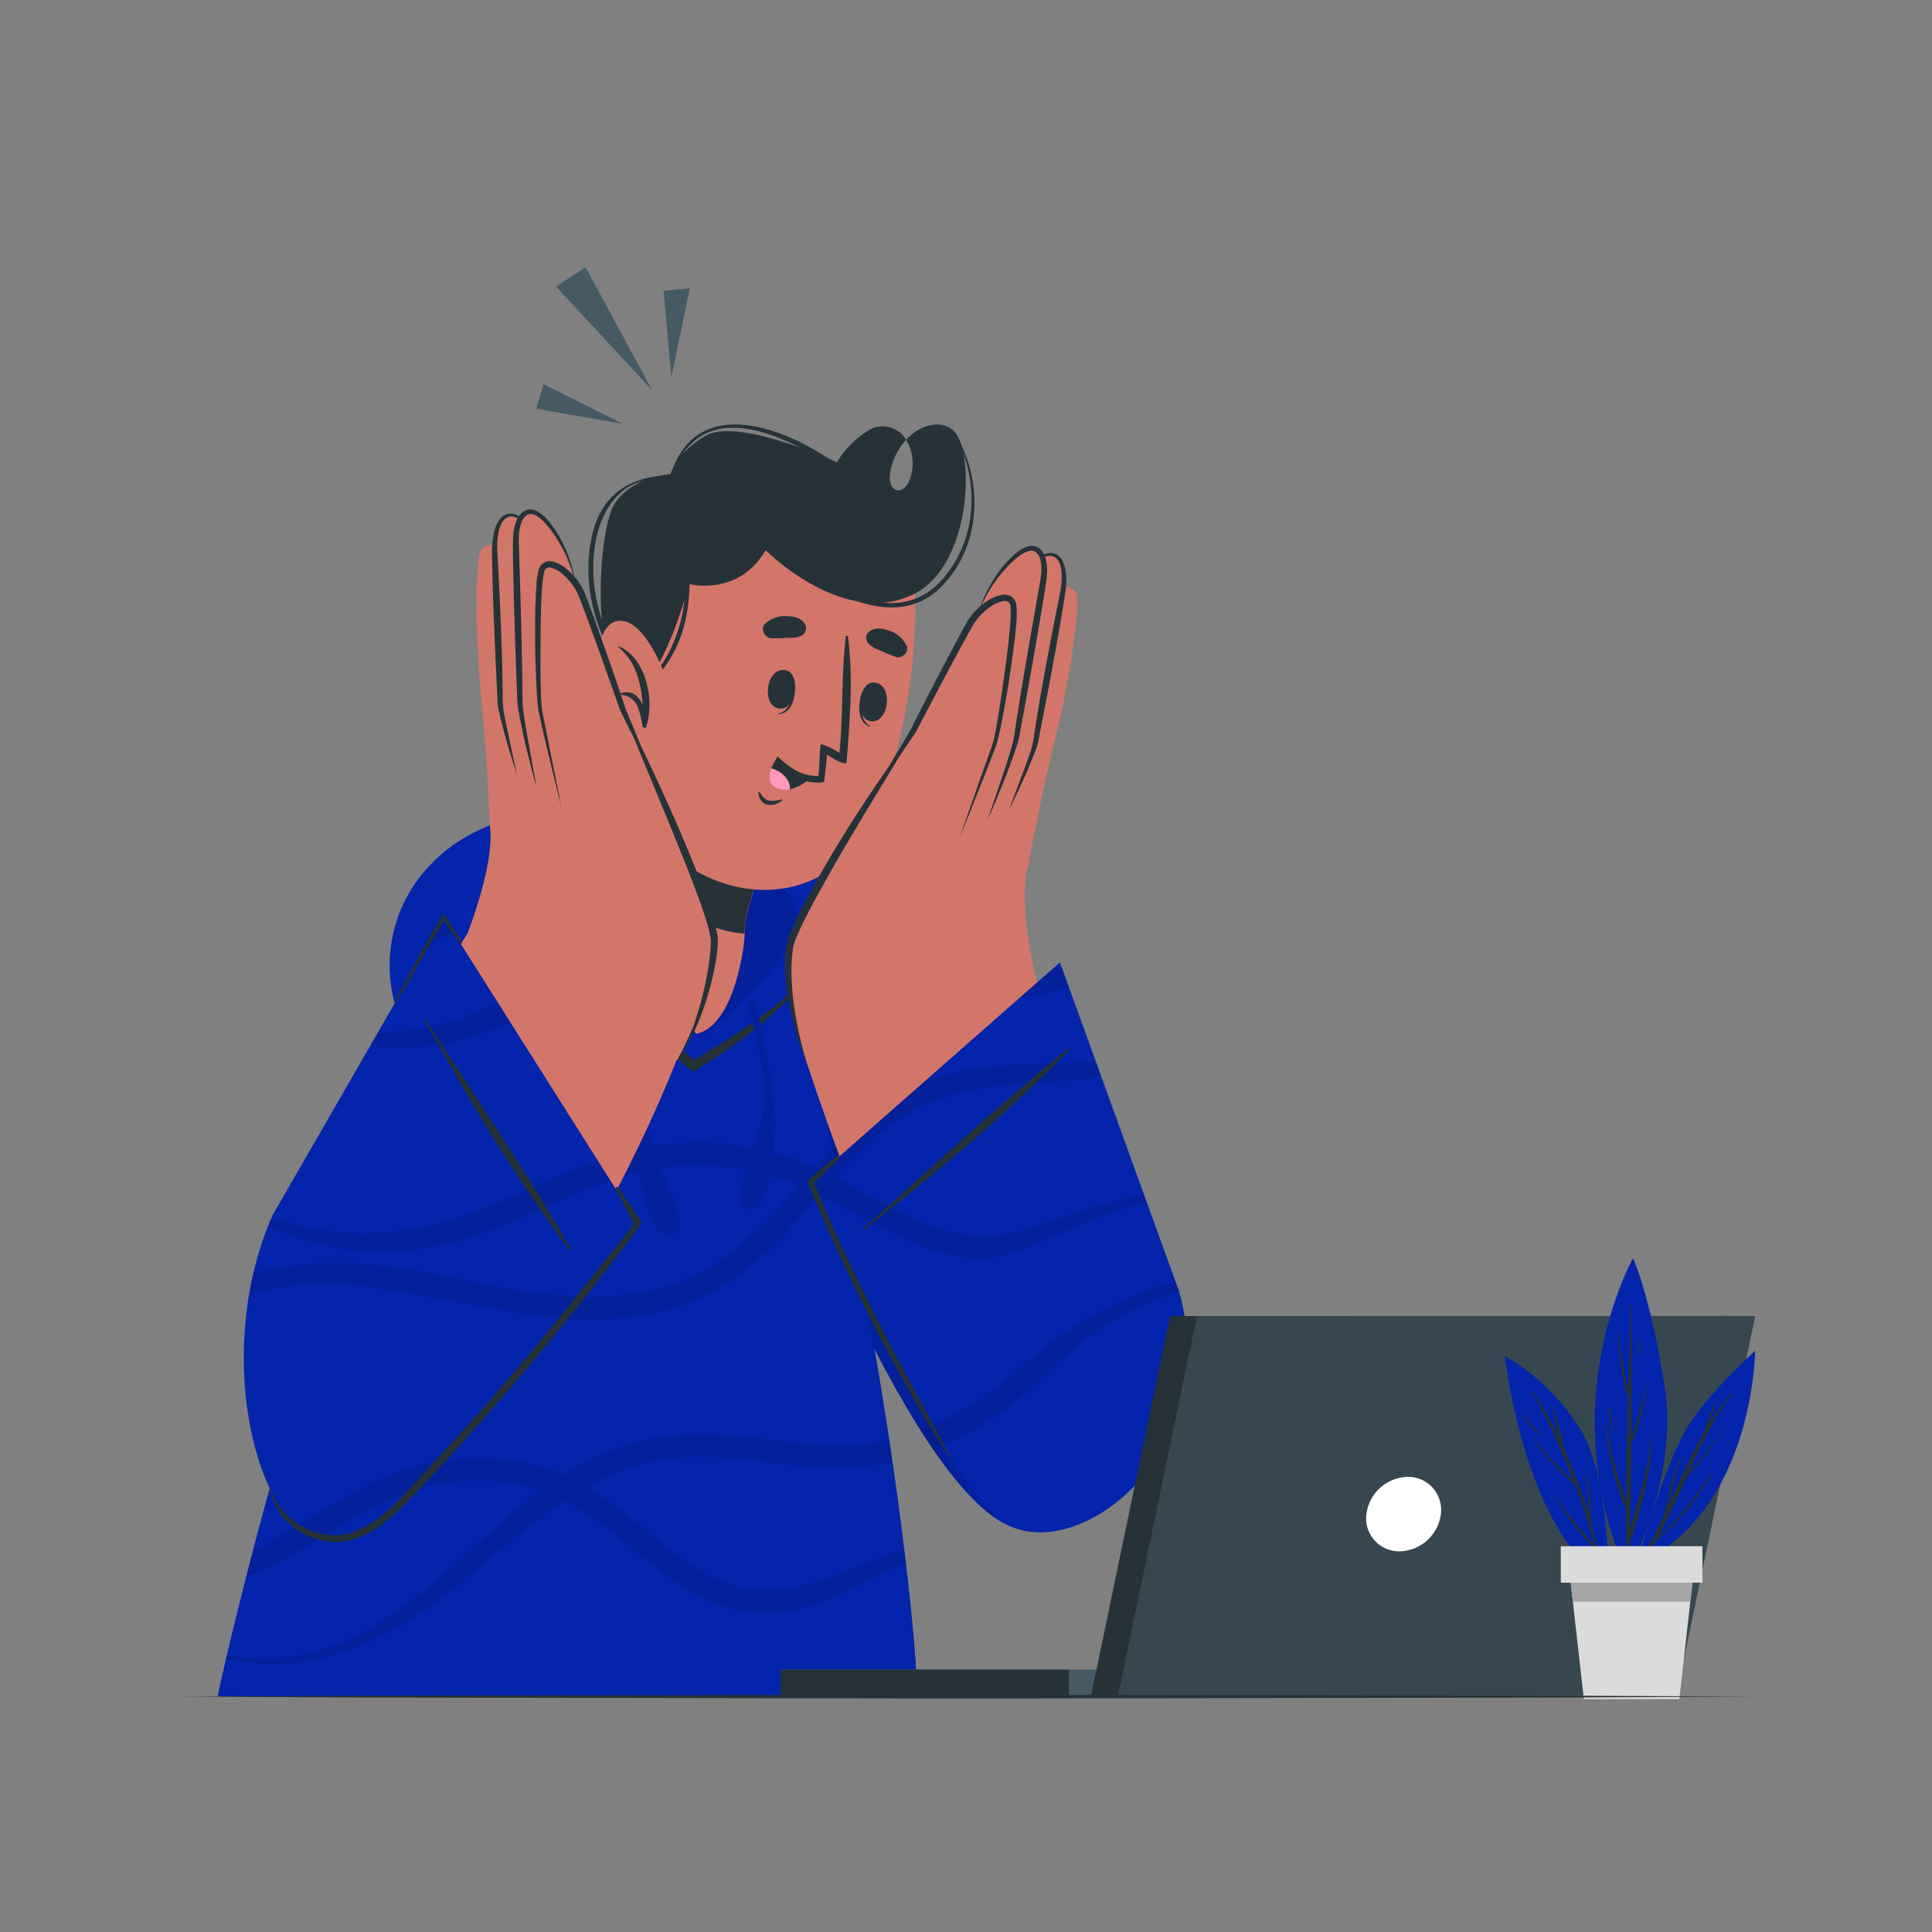 <svg xmlns="http://www.w3.org/2000/svg" viewBox="0 0 500 500"><rect x="0" y="0" width="500" height="500" fill="#808080" stroke="none"/><g id="freepik--Character--inject-64"><path d="M223.88,255.59c39.08,47.09,69.41,84,67.35,100-4.63,35.78-24.1,40.88-27.59,40.1-23.79-5.34-58.15-87.69-71.09-129.53C181,228.79,203,230.47,223.88,255.59Z" style="fill:#0424AC"></path><path d="M288,341.85a77.31,77.31,0,0,0-11,8.08c-5,4.36-9.53,9.1-14.74,13.17a83.63,83.63,0,0,1-15.41,9.64c-1.76.84-3.54,1.63-5.35,2.33q-1.67-2.43-3.33-5.06a76.82,76.82,0,0,0,16.28-8.54c5.24-3.58,9.94-7.86,14.87-11.84a99.81,99.81,0,0,1,15-10.08q1-.57,2.1-1.11C287,339.61,287.54,340.75,288,341.85ZM272.09,316a84.47,84.47,0,0,1-10.77,3.14c-16.68,3.35-30.87-7.09-45.14-14.46A98.06,98.06,0,0,1,230,291.58a50.27,50.27,0,0,1,11.64-6.69,48.67,48.67,0,0,1,5-1.66l-3.71-4.56a49.71,49.71,0,0,0-11.6,5.15c-7.74,4.74-14.1,11.4-20.14,18.08l-.23.25-1.05-.46q-2.76-1.17-5.59-2.13c1.62,4.19,3.33,8.46,5.11,12.76.55-.63,1.1-1.27,1.66-1.9l1-1.15c5.08,2.51,10,5.39,15,8,8.27,4.36,17.37,8.46,26.92,8.25,5.38-.12,10.44-1.93,15.31-4.07l5.06-2.24C273.65,318.18,272.88,317.09,272.09,316Zm-52.63-65.36a76,76,0,0,1-7.75,3.78c-6.89,2.93-14.57,2.68-21.76,1a42.08,42.08,0,0,1-.59-6.27,51.9,51.9,0,0,0,5.33,1.11,40.62,40.62,0,0,0,11,.07,37.52,37.52,0,0,0,9.3-2.05c-4.26-1.46-8.55-2.81-12.92-3.88a72.27,72.27,0,0,0-11.76-1.93,7.2,7.2,0,0,1,6.67-5.16c2.16.35,4.3.8,6.43,1.32C208.21,240.62,213.79,244.71,219.46,250.63Z" style="opacity:0.1"></path><path d="M261.37,394.92c-23.65-9.74-56.28-88.28-68.82-128.8-3.9-12.61-4-20.76-1.54-25.08Z" style="opacity:0.1"></path><path d="M237,439.28,56.39,439c.45-3.72,38.13-171.26,81.82-209.85,15-13.26,43.71-3.41,47.31-.47C220.46,257.18,239.64,437.1,237,439.28Z" style="fill:#0424AC"></path><path d="M237,439.28,56.39,439c.06-.5.78-3.91,2.1-9.53.07-.35.16-.7.24-1.06,1.24-5.27,2.94-12.27,5.05-20.52.54-2.12,1.11-4.33,1.71-6.61,5.08-19.36,12.07-44.05,20.41-68.9.61-1.84,1.24-3.68,1.87-5.53.42-1.22.85-2.43,1.27-3.65l1.45-4.11a488.69,488.69,0,0,1,19.83-48.34q1.32-2.7,2.65-5.31c5.46-10.71,11.15-20.1,17-27.44a75.17,75.17,0,0,1,5.5-6.24c.91-.93,1.83-1.8,2.75-2.61,15-13.26,43.71-3.41,47.31-.47a37.53,37.53,0,0,1,7.09,8.1,72.49,72.49,0,0,1,3.94,6.52q1.86,3.45,3.66,7.43,1.26,2.81,2.49,5.85c4.7,11.63,9,25.67,12.75,40.75.54,2.12,1.06,4.27,1.58,6.44.12.52.25,1.05.37,1.57q.9,3.81,1.76,7.67c4.43,19.86,8.09,40.63,10.92,59.46q.46,3,.88,5.89c1.16,8,2.16,15.55,3,22.45.15,1.27.31,2.52.45,3.75C236.82,424.88,237.73,438.69,237,439.28Z" style="fill:#0424AC"></path><path d="M234.42,404.53c-3.27,1.33-6.45,2.87-9.62,4.43-5.68,2.81-11.45,5.86-17.63,7.43a34.9,34.9,0,0,1-17.55.05c-10.52-2.77-19-10-27.31-16.73a97.58,97.58,0,0,0-16.24-11.21l-.58.39c-8,5.48-15.35,11.78-22.81,17.93s-15.29,12.31-24,16.66c-9.3,4.64-19.29,7.49-29.76,7.2a59,59,0,0,1-10.42-1.24c.07-.35.16-.7.24-1.06a54,54,0,0,0,20.46-.33C89,425.94,97.53,420.9,105.5,415c12-9,22.38-20.21,34.43-29.15A44.42,44.42,0,0,0,133.2,384c-12-2.25-24.7.09-35.55,5.56-10.55,5.32-20,12.62-30.93,17.22-1,.4-1.94.78-2.94,1.12.54-2.12,1.11-4.33,1.71-6.61A118.62,118.62,0,0,0,76,395.46c10.14-6.12,19.94-12.94,31.53-16,12.22-3.28,25.37-3,37.16,1.76.41.17.81.34,1.2.52,1.63-1,3.29-2,5-3a61.85,61.85,0,0,1,31.2-7.59c13.14.27,26.14,3.51,39.32,2.6a56,56,0,0,0,8.67-1.29q.46,3,.88,5.89l-1.2.25a74.8,74.8,0,0,1-19.48,1c-13-.87-26.26-4-39.29-1.83a57.89,57.89,0,0,0-19,7.06c7,4.16,13.18,9.66,19.53,14.69,7.85,6.2,16.73,12.24,27.14,12.1,12.42-.16,23.41-7,34.93-10.72l.39-.12C234.12,402.05,234.28,403.3,234.42,404.53Zm-17-99.22-1.22-.64.85-.93c-.52-2.17-1-4.32-1.58-6.44-1.44,1.52-2.86,3.06-4.25,4.6l-.23.25-1.05-.46a74.42,74.42,0,0,0-31.2-6c-10.4.28-20.37,3-30,6.91-9.44,3.83-18.56,8.41-28.16,11.84a77,77,0,0,1-26.52,4.73c-1.2,0-2.39-.05-3.59-.12L89,323.17a67.71,67.71,0,0,0,23.33-.5c10.08-2.05,19.45-6.3,28.81-10.41s18.86-8.2,29-9.81a68.28,68.28,0,0,1,31,2.3c1.92.59,3.79,1.31,5.64,2.08a162.58,162.58,0,0,1-14.56,14.9,53.9,53.9,0,0,1-25.67,12.67c-23.51,4.43-46.88-4.73-70.06-7.09-2.88-.29-5.8-.46-8.72-.49-.63,1.85-1.26,3.69-1.87,5.53,1.75,0,3.5.14,5.26.29,23.75,2.08,47.17,10.95,71.23,8.31a58.64,58.64,0,0,0,29.09-11.06c7.41-5.55,13.55-12.53,19.62-19.47l1-1.15c2.38,1.17,4.72,2.43,7,3.71Q218.31,309.13,217.4,305.31Zm-14.7-48.76a43.82,43.82,0,0,1-14-1.41c-7.66-1.94-14.84-5.31-22-8.6-3.14,1.27-6.21,2.72-9.2,4.25-7.28,3.73-14.26,8-21.54,11.75a74.82,74.82,0,0,1-23.12,7.87c-.82.12-1.64.23-2.46.31q1.32-2.7,2.65-5.31a61.28,61.28,0,0,0,6.16-1.79c14.28-5,26.55-13.93,40.14-20.34a77.45,77.45,0,0,0-15.59-5A41.36,41.36,0,0,0,130,238a75.17,75.17,0,0,1,5.5-6.24,49.12,49.12,0,0,1,14.48,1.94,122.36,122.36,0,0,1,16.82,6.47,57.51,57.51,0,0,1,18.37-3.71,60.14,60.14,0,0,1,7.48.32,72.49,72.49,0,0,1,3.94,6.52,53.73,53.73,0,0,0-17.17-.37c-1.51.23-3,.55-4.47.92,6.42,2.85,12.82,5.42,19.78,6.47a37.31,37.31,0,0,0,5.52.41Q201.47,253.51,202.7,256.55Z" style="opacity:0.1"></path><path d="M179.52,275.76S147,248.07,127.35,250.11l-15.72,16s-5.37,2.18-7.31-1.19c-4.8-8.32-7.07-29.1,9.92-43.85,15.56-13.51,42.49-14.44,65.31-10.07,21.92,4.19,41.57,17.19,35.93,31.69S179.52,275.76,179.52,275.76Z" style="fill:#0424AC"></path><path d="M181.22,269s23.48-19.32,25.31-30S186.75,219.87,173,216.88c-21.33-4.61-35.49-2.29-46.44,9.68S181.22,269,181.22,269Z" style="opacity:0.1"></path><path d="M178.87,267.71c-10.71.34-25.07-18.84-29.43-32.9-.29-1,2.9-9.84,6.26-20.81,2-6.66,4.11-14.13,5.52-21.08.28-1.42,41.44,19.46,41.44,19.46s-7.25,13.69-9.64,25.83a15.64,15.64,0,0,0-.28,2.91,4.55,4.55,0,0,1,0,.48C192.49,247.2,189.22,267.37,178.87,267.71Z" style="fill:#d3766a"></path><path d="M163.86,193.65c-.36,12.16,1.17,42,24.33,47.29a27.07,27.07,0,0,0,4.51.67,2.29,2.29,0,0,0,0-.49,17.51,17.51,0,0,1,.27-2.91c2.39-12.15,9.65-25.85,9.65-25.85S173,197.3,163.86,193.65Z" style="fill:#263238"></path><path d="M171.88,136.72c-9.45,13.52-15.58,59.43-8,72.56,10.92,19,35.82,28.58,53.75,13.84,17.38-14.28,24.32-74.26,15.25-86.9C219.48,117.59,185.83,116.76,171.88,136.72Z" style="fill:#d3766a"></path><path d="M205.73,177c0-.12-.26.13-.27.25-.21,3.12-1,6.65-3.89,7.4-.09,0-.1.18,0,.17C205.05,184.64,206,180,205.73,177Z" style="fill:#263238"></path><path d="M203.28,173.44c-5-.88-6.35,9.1-1.76,9.91S207.43,174.18,203.28,173.44Z" style="fill:#263238"></path><path d="M223,179.47c0-.11.22.18.2.31-.53,3.08-.62,6.69,2,8.1.08.05,0,.2-.05.17C221.85,187.1,222,182.3,223,179.47Z" style="fill:#263238"></path><path d="M226.22,176.63c5,.32,4,10.34-.64,10.05S222,176.37,226.22,176.63Z" style="fill:#263238"></path><path d="M199.57,165.17a38.15,38.15,0,0,0,4.14-.1c1.58,0,2.85.07,4.2-.9a2.12,2.12,0,0,0,.47-2.55c-1-1.74-3-2.16-4.89-2.18a7.75,7.75,0,0,0-5.29,1.81C196.63,162.5,197.71,165,199.57,165.17Z" style="fill:#263238"></path><path d="M231.81,170a39.84,39.84,0,0,1-3.82-1.58c-1.46-.62-2.68-1-3.59-2.36a2.13,2.13,0,0,1,.49-2.55c1.58-1.26,3.55-.94,5.34-.26a7.75,7.75,0,0,1,4.28,3.59C235.52,168.57,233.59,170.54,231.81,170Z" style="fill:#263238"></path><path d="M196.55,205c.64.83,1.24,1.93,2.35,2.18a8.33,8.33,0,0,0,3.43-.31.1.1,0,0,1,.11.17,4.2,4.2,0,0,1-4.16,1.13,3.31,3.31,0,0,1-2-3.07C196.21,204.86,196.46,204.83,196.55,205Z" style="fill:#263238"></path><path d="M201.09,196.15a10.65,10.65,0,0,0,6.37,5.67,13.23,13.23,0,0,0,3.76.7,3.68,3.68,0,0,0,.74,0c.23,0,.43,0,.69,0a.75.75,0,0,0,.71-.61v0a1.69,1.69,0,0,0,0-.32v0l0-.27c.39-2.37.67-6,.67-6,.81.55,5,3.17,5.07,1.91.82-10.37,1.74-21.91.37-32.41a.29.29,0,0,0-.58,0c-1.19,9.94-.62,20-1.65,30-1.34-.74-3.51-2.05-4.76-2.2-.35.05-.4,7.06-.67,8.11a.27.27,0,0,1,0,.11c-4.07,0-6.91-1.68-10.42-4.9C201.22,195.71,200.94,195.88,201.09,196.15Z" style="fill:#263238"></path><path d="M210,201.12a12.6,12.6,0,0,1-5.54,3.17A5.6,5.6,0,0,1,201,204c-2.38-1-2.12-3.27-1.4-5.14a13.62,13.62,0,0,1,1.52-2.81A16.35,16.35,0,0,0,210,201.12Z" style="fill:#263238"></path><path d="M204.45,204.29A5.6,5.6,0,0,1,201,204c-2.38-1-2.12-3.27-1.4-5.14C202.22,199.53,204.58,201.69,204.45,204.29Z" style="fill:#ff98b9"></path><path d="M236.42,153.78c-18.12,8.95-38.25-11.39-38.25-11.39-7.16,12.14-19.83,8.75-19.83,8.75s-7.24,27.47-14.59,26.36c-11.22-1.67-9.23-40.26-4.62-47.24s14.4-7.53,14.4-7.53,1.53-5.71,9.22-10c8.5-4.77,33.82,6.92,33.82,6.92a24.83,24.83,0,0,1,8.08-8.18,7,7,0,0,1,9.85,2.35,16.7,16.7,0,0,0-3.67,6.5c-2.5,8,4.18,8.94,5.19,1.51a11.65,11.65,0,0,0-1.52-8c4-4.38,9.6-5.18,12.5-2.12C252.25,117.24,251.49,146.34,236.42,153.78Z" style="fill:#263238"></path><path d="M178,142.08a.37.37,0,1,0-.73.07c.19,5.74.4,11.54-.78,17.23s-6.18,19.34-14,16.52a.32.32,0,0,0-.27.58c5,3.32,9.64-3,12.07-7.5C178.68,160.82,179,151.06,178,142.08Z" style="fill:#263238"></path><path d="M246.62,111.25a.05.05,0,0,0-.09.06c7,12.1,6.85,27.87-2.73,38.7-12.05,13.63-30.67,1.07-41.69-7-.54-.4-1.23.37-.69.79,10.66,8.27,29.67,20.43,42,8.24C254.35,141.12,254.65,123.73,246.62,111.25Z" style="fill:#263238"></path><path d="M175.9,123c-11.19-.4-19.82,3.68-22.58,15.2s.13,24.44,6.91,34a.44.44,0,0,0,.72-.49c-4.58-7.95-7.64-16.42-7.4-25.72.18-6.88,2.07-14.32,7.57-18.91,4-3.31,9.95-3.38,14.82-3.63C176.22,123.45,176.17,123.05,175.9,123Z" style="fill:#263238"></path><path d="M219.52,122.46c-12.54-10.39-38.63-22.27-45.85.13-.06.19.25.29.32.11,8.54-22.26,32-8.36,45.17.31C219.48,123.22,219.81,122.7,219.52,122.46Z" style="fill:#263238"></path><path d="M172.65,176.27s-5.6-17.08-13.06-15.5S153.36,185,160,190.1a8,8,0,0,0,11.48-1Z" style="fill:#d3766a"></path><path d="M160.11,167.26a.11.11,0,0,0-.1.19c4.62,3.73,5.92,9.45,6.33,15.1-1-2.42-2.79-4.13-6-3.06-.16.06-.1.31.06.33a4.91,4.91,0,0,1,4.68,3.2,23.84,23.84,0,0,1,1.21,4.93c.1.55,1,.55,1,0a.66.66,0,0,1,0-.14C169.49,181.1,167.11,170.12,160.11,167.26Z" style="fill:#263238"></path><path d="M181.22,269s-27.25-39.64-58-41.63l4.14,22.73s18.18-1.21,52.17,25.65Z" style="fill:#0424AC"></path><path d="M119.16,251.09c5.53-1.08,11.16-.22,16.51,1.07a72.17,72.17,0,0,1,15.46,6,125.51,125.51,0,0,1,14.29,8.48l6.74,4.91,6.52,5.22.73.59.74-.45a139.33,139.33,0,0,0,15.75-11,77.76,77.76,0,0,0,7.18-6.4,48.52,48.52,0,0,0,6.15-7.35c-4.2,4.81-9.25,8.68-14.36,12.4-2.56,1.85-5.21,3.58-7.89,5.26s-5.37,3.37-8.1,4.9l1.47.14-6.54-5.41c-2.25-1.71-4.55-3.37-6.85-5s-4.75-3.09-7.2-4.52-5-2.78-7.58-3.9a66.7,66.7,0,0,0-16.18-5.3c-1.39-.29-2.81-.43-4.22-.62s-2.84-.19-4.26-.16A24.86,24.86,0,0,0,119.16,251.09Z" style="fill:#263238"></path><path d="M111.63,266.12a84.21,84.21,0,0,0,8.35-7.53,82.94,82.94,0,0,0,7.37-8.48,81.81,81.81,0,0,0-8.35,7.52A83.06,83.06,0,0,0,111.63,266.12Z" style="fill:#263238"></path><path d="M167.71,260.1A169,169,0,0,0,164.17,289c-.29,6.76,1.79,31.09,9.33,30.38s-4.37-16.64-6.24-29.49c-1.9-13,1.75-22.15,2.38-29.81Z" style="fill:#0424AC"></path><g style="opacity:0.1"><path d="M167.71,260.1A169,169,0,0,0,164.17,289c-.29,6.76,1.79,31.09,9.33,30.38s-4.37-16.64-6.24-29.49c-1.9-13,1.75-22.15,2.38-29.81Z"></path></g><path d="M195.24,259.13a153,153,0,0,1,5,25.87c.7,6.1.37,28.25-6.49,28.08s2.89-15.34,3.76-27.08c.89-11.92-3-19.92-4-26.81Z" style="fill:#0424AC"></path><g style="opacity:0.1"><path d="M195.24,259.13a153,153,0,0,1,5,25.87c.7,6.1.37,28.25-6.49,28.08s2.89-15.34,3.76-27.08c.89-11.92-3-19.92-4-26.81Z"></path></g><path d="M263.26,388.24c-13.76-12.46-33.71-51.55-53.6-110.57-3.25-9.65,51.66-39.24,56.21-29.35,5.73,12.46,36,84.45,36.93,88.25C311,368.69,272.4,396.52,263.26,388.24Z" style="fill:#d3766a"></path><path d="M204.31,245.32c-2.25,12.05,5.16,31.69,5.16,31.69l58.91-22.46s-4.87-19.21-2.57-29.49c.67-3,3.52-18.75,7.27-33.87,4.25-17.17,6.51-35.71,5.49-37.58-2-3.6-8.7-2.3-14.29,8.57s-12.82,34-13.62,35.24a9.87,9.87,0,0,1-1,1.1h0c-.59.31-17.93-.63-22.87,5.47S204,243.11,204.31,245.32Z" style="fill:#d3766a"></path><path d="M248.57,221.12s19-23,19.45-29.15,9.14-42.82,7.25-46.46-8.7-2.3-14.29,8.57-12.82,34-13.62,35.25S226.79,207.85,225.45,210,248.57,221.12,248.57,221.12Z" style="fill:#d3766a"></path><path d="M261.08,209.7c1.47-2.92,2.82-5.89,4.18-8.86q1-2.24,1.92-4.51c.3-.76.61-1.52.89-2.3.14-.38.27-.79.4-1.19a12.78,12.78,0,0,0,.28-1.26c1.25-6.37,2.48-12.79,3.67-19.2s2.34-12.8,3.33-19.29a20.63,20.63,0,0,0,.07-5,9.3,9.3,0,0,0-.64-2.5,4.15,4.15,0,0,0-1.7-2.08,3.4,3.4,0,0,0-2.66-.22,7.37,7.37,0,0,0-2.25,1.15,17.92,17.92,0,0,0-3.48,3.48,21,21,0,0,1,3.73-3.09,7.16,7.16,0,0,1,2.16-.91,2.65,2.65,0,0,1,2.06.32c1.17.79,1.57,2.45,1.69,4a19.23,19.23,0,0,1-.3,4.72c-1.28,6.35-2.53,12.78-3.71,19.18s-2.33,12.82-3.27,19.3a23.5,23.5,0,0,1-1.29,4.58c-.53,1.53-1.11,3.05-1.67,4.58Z" style="fill:#263238"></path><path d="M241.9,222s20.68-25.27,21.18-31.45,9.14-42.82,7.24-46.46-8.7-2.3-14.29,8.57-12.82,34-13.62,35.25-18.15,19.91-19.5,22S241.9,222,241.9,222Z" style="fill:#d3766a"></path><path d="M255.55,212.28c1.64-3.65,3.14-7.36,4.64-11.08.71-1.87,1.42-3.75,2.08-5.64.33-.95.66-1.9,1-2.87a22,22,0,0,0,.69-3q2.18-11.77,4.23-23.61l2-11.83.46-3a25.06,25.06,0,0,0,.34-3.07,12.17,12.17,0,0,0-.26-3.17,5.39,5.39,0,0,0-1.63-3,3.16,3.16,0,0,0-1.71-.72,4,4,0,0,0-1.73.24,9.19,9.19,0,0,0-2.73,1.62,27.42,27.42,0,0,0-4.17,4.46,35.1,35.1,0,0,0-5.47,10.7,37.34,37.34,0,0,1,6.12-10.17,28.11,28.11,0,0,1,4.18-4.13,8.15,8.15,0,0,1,2.44-1.34,2.17,2.17,0,0,1,2.22.34,4.17,4.17,0,0,1,1.08,2.27,12.38,12.38,0,0,1,.16,2.8c-.12,1.86-.59,3.87-.91,5.83l-2.07,11.81c-1.35,7.88-2.71,15.76-3.89,23.68a21.89,21.89,0,0,1-.54,2.88c-.25,1-.52,1.91-.81,2.86-.58,1.9-1.21,3.8-1.84,5.69Z" style="fill:#263238"></path><path d="M242.83,222.48s12.83-26.14,13.29-31.89,7.93-30.4,6.17-33.8-8.1-2.14-13.31,8-11.35,22.15-12.09,23.35S224.16,208,222.91,210,242.83,222.48,242.83,222.48Z" style="fill:#d3766a"></path><path d="M248.41,216.57c2-4.76,3.87-9.55,5.78-14.34,1-2.39,1.89-4.79,2.81-7.2l.68-1.81a14.33,14.33,0,0,0,.58-1.9c.32-1.26.59-2.53.84-3.79,1-5.07,1.9-10.15,2.61-15.27.36-2.55.7-5.11,1-7.68.13-1.29.26-2.58.35-3.88a24.32,24.32,0,0,0,0-4,3.26,3.26,0,0,0-1.17-2.21,3.36,3.36,0,0,0-2.43-.56,9.76,9.76,0,0,0-3.91,1.57,16.66,16.66,0,0,0-5.52,5.86c-2.51,4.54-4.87,9.1-7.27,13.66s-4.79,9.19-7,13.7c-1.26,2.22-2.61,4.43-3.93,6.63s-2.61,4.45-3.83,6.72c3.14-4.1,6.11-8.28,9-12.59l7.22-13.71c2.42-4.53,4.84-9.1,7.35-13.55a15.33,15.33,0,0,1,4.94-5.31,8,8,0,0,1,3.18-1.34,1.4,1.4,0,0,1,1.81,1.35,24,24,0,0,1,0,3.69c-.08,1.27-.19,2.55-.32,3.83-.26,2.55-.57,5.1-.91,7.64-.7,5.09-1.38,10.19-2.28,15.25-.22,1.26-.45,2.52-.73,3.76a29.78,29.78,0,0,1-1.14,3.63L253.51,202Z" style="fill:#263238"></path><path d="M237,189.46c-2.34,3.2-4.41,6.58-6.48,10s-4.13,6.76-6.18,10.15c-4.06,6.8-8.11,13.61-11.93,20.52-1.92,3.45-3.8,6.94-5.44,10.49-.41.88-.8,1.78-1.13,2.67-.19.45-.31.89-.45,1.33a7.59,7.59,0,0,0-.25,1.34c-.09,1-.23,1.92-.24,2.89l-.07,1.46v1.46A71.34,71.34,0,0,0,206,263.44,102.93,102.93,0,0,0,208.76,275a83,83,0,0,1-3.68-11.35,63.89,63.89,0,0,1-1.81-11.86,38.36,38.36,0,0,1,.12-6.06,9.23,9.23,0,0,1,.26-1.59c.14-.51.28-1,.46-1.5.34-1,.72-1.9,1.13-2.82,1.62-3.68,3.5-7.19,5.41-10.69q5.83-10.41,12.36-20.38,3.26-5,6.68-9.86c1.16-1.61,2.33-3.22,3.53-4.81A51.9,51.9,0,0,1,237,189.46Z" style="fill:#263238"></path><path d="M274.31,249.06,209.58,306s34.1,78.13,50.21,88.06c18.67,11.5,57.33-17.8,45.3-60Z" style="fill:#0424AC"></path><path d="M305.12,334.13A78.16,78.16,0,0,0,277,349.93c-5,4.36-9.53,9.1-14.74,13.17a83.63,83.63,0,0,1-15.41,9.64c-1,.46-1.94.91-2.93,1.33-1-1.65-2-3.37-3-5.13a79,79,0,0,0,13.58-7.47c5.24-3.58,9.94-7.86,14.87-11.84a99.81,99.81,0,0,1,15-10.08,84.61,84.61,0,0,1,20-7.79l.82,2.26ZM296,309q-1.86.43-3.72.9c-5.33,1.3-10.57,2.92-15.8,4.58-5,1.6-10,3.57-15.2,4.61-16.68,3.35-30.87-7.09-45.14-14.46A98.06,98.06,0,0,1,230,291.58a50.27,50.27,0,0,1,11.64-6.69,64.77,64.77,0,0,1,16.72-3.77c8.89-1,17.87-1,26.67-2.55l-1.42-3.91c-6.88.6-13.84.51-20.73.87-8.15.42-16.21,1.54-23.72,4.45l-29.55,26s.66,1.5,1.83,4.12c.23-.27.46-.54.7-.8,5.08,2.51,10,5.39,15,8,8.27,4.36,17.37,8.46,26.92,8.25,5.38-.12,10.44-1.93,15.31-4.07s10-4.49,15.1-6.42q6.09-2.28,12.26-4.21ZM276.61,255.4c-.83.28-1.66.55-2.5.8a59.49,59.49,0,0,1-10.31,2.1l8.41-7.39c.85-.2,1.7-.41,2.54-.63Z" style="opacity:0.1"></path><path d="M276.6,271.86c-23.84,24.46-48.17,42.19-52.91,46.4-.23.19-.52-.19-.29-.38,4.87-3.88,30.57-28.33,52.89-46.43C276.55,271.24,276.83,271.62,276.6,271.86Z" style="fill:#263238"></path><path d="M246.44,377.86c-5-9.28-10.06-18.53-15-27.86s-9.53-18.78-14-28.31c-2.48-5.26-4.44-10.32-6.78-15.64,2.36-2.1,4.06-3.89,6.55-6.28.33-.32-.14-.91-.51-.63-3,2.27-7.85,6.43-7.75,6.68q6,14.64,13,28.86t14.92,28.1q4.45,7.74,9.44,15.16C246.36,378,246.49,378,246.44,377.86Z" style="fill:#263238"></path><path d="M90.36,394.48c17.83-5.18,60-58.54,84.55-119.6,3.8-9.44-45.62-46.12-51.51-37C116,249.45,74,313.6,72.5,317.24,59.89,347.88,78.27,398,90.36,394.48Z" style="fill:#d3766a"></path><path d="M184.87,243.8c.5,12.25-9.65,30.63-9.65,30.63l-55.09-30.65s7.56-18.32,6.76-28.82c-.24-3.05-.81-19.06-2.35-34.56-1.76-17.6-1.35-36.27-.07-38,2.46-3.28,8.94-1,12.91,10.53s7.84,35.45,8.45,36.82a9.21,9.21,0,0,0,.87,1.23h0c.54.39,17.83,1.94,21.85,8.68S185.52,241.67,184.87,243.8Z" style="fill:#d3766a"></path><path d="M144.52,213.53S129,188.08,129.43,181.89s-2.93-43.68-.53-47,8.93-1,12.92,10.53,7.83,35.45,8.44,36.83S168,203.51,169,205.82,144.52,213.53,144.52,213.53Z" style="fill:#d3766a"></path><path d="M133.77,200.43c-1-3.09-2-6.22-2.88-9.36-.44-1.57-.85-3.15-1.25-4.74-.19-.8-.38-1.59-.55-2.4-.09-.4-.15-.83-.23-1.24a12.54,12.54,0,0,1-.1-1.29c-.32-6.48-.62-13-.89-19.52s-.48-13-.54-19.57a20.64,20.64,0,0,1,.65-5,9.3,9.3,0,0,1,1-2.38,4.18,4.18,0,0,1,2-1.81,3.4,3.4,0,0,1,2.66.15,7.29,7.29,0,0,1,2.06,1.47,17.81,17.81,0,0,1,2.95,3.93,21.39,21.39,0,0,0-3.25-3.59,7.24,7.24,0,0,0-2-1.2,2.65,2.65,0,0,0-2.09,0c-1.27.61-1.91,2.2-2.24,3.68a19.47,19.47,0,0,0-.38,4.71c.36,6.47.68,13,.93,19.52s.48,13,.48,19.57a24.57,24.57,0,0,0,.62,4.71c.31,1.59.67,3.18,1,4.77Z" style="fill:#263238"></path><path d="M151,215.37s-16.86-28-16.47-34.15-2.92-43.69-.53-47,8.94-1,12.92,10.53,7.83,35.44,8.44,36.82,15.13,22.31,16.15,24.62S151,215.37,151,215.37Z" style="fill:#d3766a"></path><path d="M138.87,203.78c-1.1-3.85-2.05-7.74-3-11.63q-.66-2.93-1.25-5.88c-.2-1-.38-2-.53-3a23,23,0,0,1-.26-3.06q-.47-12-.81-24l-.27-12,0-3a24.85,24.85,0,0,1,.1-3.09,12.56,12.56,0,0,1,.72-3.1,5.41,5.41,0,0,1,2-2.7,3.13,3.13,0,0,1,1.79-.47,4.16,4.16,0,0,1,1.68.48,9.27,9.27,0,0,1,2.48,2,27.4,27.4,0,0,1,3.48,5,34.78,34.78,0,0,1,3.89,11.37,37.46,37.46,0,0,0-4.61-11,27.39,27.39,0,0,0-3.54-4.68,8.14,8.14,0,0,0-2.22-1.68,2.2,2.2,0,0,0-2.25,0,4.16,4.16,0,0,0-1.39,2.09,11.88,11.88,0,0,0-.56,2.75c-.15,1.87,0,3.92.06,5.9l.36,12c.21,8,.43,16,.47,24a21.67,21.67,0,0,0,.12,2.92c.11,1,.25,2,.4,3,.3,2,.65,3.93,1,5.89Z" style="fill:#263238"></path><path d="M150,215.69s-9-27.71-8.6-33.46-3.5-31.22-1.27-34.33,8.32-1,12,9.8,8.06,23.55,8.63,24.84,9.76,21.48,10.71,23.63S150,215.69,150,215.69Z" style="fill:#d3766a"></path><path d="M145.33,209c-1.28-5-2.47-10-3.68-15q-.92-3.75-1.75-7.53l-.42-1.89a16.28,16.28,0,0,1-.3-2c-.13-1.3-.22-2.59-.29-3.88-.27-5.16-.43-10.31-.4-15.48,0-2.58,0-5.16.14-7.74,0-1.3.1-2.59.19-3.89a24.2,24.2,0,0,1,.53-4,3.3,3.3,0,0,1,1.48-2,3.34,3.34,0,0,1,2.48-.2,9.59,9.59,0,0,1,3.64,2.11,16.69,16.69,0,0,1,4.63,6.59c1.83,4.85,3.53,9.7,5.25,14.56s3.43,9.78,5,14.56c.93,2.38,2,4.76,2.94,7.13s1.94,4.78,2.83,7.2c-2.52-4.52-4.87-9.08-7.11-13.76l-5.19-14.59c-1.76-4.84-3.5-9.7-5.34-14.47a15.44,15.44,0,0,0-4.13-5.95,8,8,0,0,0-3-1.79,1.4,1.4,0,0,0-2,1.08,22.76,22.76,0,0,0-.5,3.66c-.11,1.27-.17,2.55-.23,3.83-.11,2.56-.17,5.13-.2,7.7,0,5.13-.09,10.28.08,15.41,0,1.28.09,2.56.19,3.83a29.26,29.26,0,0,0,.61,3.75l1.5,7.58Z" style="fill:#263238"></path><path d="M160.79,182.54l5.37,11.08c1.77,3.7,3.52,7.41,5.22,11.15,3.41,7.47,6.67,15,9.66,22.67,1.46,3.85,2.88,7.71,4,11.74a26.14,26.14,0,0,1,.66,3.12,8.7,8.7,0,0,1,.08,1.7l-.11,1.57a51.05,51.05,0,0,1-1,6.17,73.78,73.78,0,0,1-3.57,11.87,58.26,58.26,0,0,1-2.57,5.63,26.87,26.87,0,0,1-3.34,5.19,46.26,46.26,0,0,0,5-11.16c.64-1.94,1.21-3.89,1.69-5.87s.92-4,1.27-6,.59-4,.74-6l.07-1.5a7,7,0,0,0-.1-1.36c-.16-.95-.41-1.92-.67-2.89-1.09-3.88-2.55-7.71-4-11.52-2.93-7.64-6.1-15.2-9.21-22.78S163.65,190.25,160.79,182.54Z" style="fill:#263238"></path><path d="M114.94,237.46l50.58,80s-58.29,73.12-75.63,80.68C69.78,407,52.75,354.47,70.6,314.39Z" style="fill:#0424AC"></path><path d="M113.17,378.17c-2.88,3-5.66,5.77-8.28,8.27a60.74,60.74,0,0,0-7.24,3.08c-5.38,2.71-10.47,5.94-15.62,9.06a14.87,14.87,0,0,1-5.46-3.46c9.94-6,19.59-12.66,31-15.71C109.39,378.91,111.27,378.49,113.17,378.17Zm41.53-77.79c-2,.68-4,1.43-5.94,2.23-9.44,3.83-18.56,8.41-28.16,11.84a77,77,0,0,1-26.52,4.73A72.8,72.8,0,0,1,70.36,315c-.36.81-.7,1.62-1,2.44a72.79,72.79,0,0,0,16.33,5.2,68.94,68.94,0,0,0,26.7.07c10.08-2.05,19.45-6.3,28.81-10.41,5.49-2.41,11-4.83,16.77-6.73ZM96.49,327.31a83.67,83.67,0,0,0-30.95,2.3q-.62,2.63-1.06,5.25a77.69,77.69,0,0,1,26.68-2.22c18.35,1.6,36.5,7.27,54.89,8.54,1.64-1.95,3.22-3.83,4.71-5.63C132.57,335.06,114.47,329.14,96.49,327.31ZM132,264.45a70.74,70.74,0,0,1-19.21,6,63.2,63.2,0,0,1-16.94.18l2-3.52a62.72,62.72,0,0,0,21.26-3.45,95.15,95.15,0,0,0,9.76-4.08Zm-14.54-23a57.27,57.27,0,0,0-6.65,3.21l4.14-7.18Z" style="opacity:0.1"></path><path d="M147.32,323.48c-20.44-27.36-34.16-54.16-37.58-59.5-.16-.25.26-.48.41-.22,3.08,5.41,23.22,34.61,37.63,59.48C148,323.52,147.52,323.74,147.32,323.48Z" style="fill:#263238"></path><path d="M160.05,307.36a.44.44,0,0,0-.75.46c1.35,2.37,4.6,8.45,4.64,9,0,.36-9.73,12.27-12.93,16.32q-9.51,12.08-19.52,23.75T110.88,380c-3.23,3.48-6.41,7.07-9.9,10.3-3.12,2.88-6.68,5.5-10.86,6.57-7.43,1.92-15.62-2.42-19.07-9.1A15.77,15.77,0,0,1,70,385.11c0-.09-.17-.07-.15,0,1.24,7.88,8.61,13.74,16.46,13.94,9.44.24,16.55-7.59,22.48-13.9q11-11.67,21.47-23.79t20.53-24.75c3.31-4.17,15.19-19.64,15.29-20S160.82,308.53,160.05,307.36Z" style="fill:#263238"></path><path d="M119.53,243.87c-.32-.63-4.66-7.66-4.81-7.41-2.25,3.7-4.52,7.8-6.6,11.6-1,1.88-2.08,3.75-3.09,5.65a52.63,52.63,0,0,0-2.84,5.67c0,.09.11.16.16.09a49.61,49.61,0,0,0,3.3-5.28c1.11-1.88,2.18-3.79,3.27-5.69,2-3.56,4.18-7.31,6-10.31.61,1,3.67,5.35,4.12,5.94A.26.26,0,0,0,119.53,243.87Z" style="fill:#263238"></path></g><g id="freepik--Device--inject-64"><rect x="202" y="432.09" width="148.25" height="6.65" style="fill:#455a64"></rect><rect x="202" y="432.1" width="74.62" height="6.65" style="fill:#263238"></rect><polygon points="282.39 438.74 426.88 438.71 447.27 340.58 302.79 340.6 282.39 438.74" style="fill:#263238"></polygon><polygon points="289.37 438.74 433.85 438.71 454.25 340.58 309.76 340.6 289.37 438.74" style="fill:#37474f"></polygon><path d="M353.63,391.85a8.52,8.52,0,0,0,8.62,9.63,11,11,0,0,0,10.64-9.63,8.51,8.51,0,0,0-8.62-9.63A11,11,0,0,0,353.63,391.85Z" style="fill:#fff"></path></g><g id="freepik--Plant--inject-64"><path d="M423.49,405S431,378,437,368.84s17.22-19.26,17.22-19.26S454,391.24,423.49,405Z" style="fill:#0424AC"></path><path d="M424,404.57a128.14,128.14,0,0,0,6.86-13.09,91.43,91.43,0,0,1,3.74-14.21c0-.09.15,0,.13.05-1,4.27-2.16,8.5-3.21,12.75,3-6.57,5.92-13.23,9.54-19.45a41.58,41.58,0,0,1,3.49-8.64c0-.08.17,0,.13,0a55.31,55.31,0,0,0-2.34,6.49,64.16,64.16,0,0,1,5.72-7.9c.13-.16.39,0,.26.18C443.51,367,440.17,374,437,381.11a108.16,108.16,0,0,0,9.45-11.81s.09,0,.06.05a97.35,97.35,0,0,1-10.11,13.11c-2.32,5.21-4.6,10.44-7.36,15.4,5.52-4.66,9.77-10.7,14-16.52a.13.13,0,0,1,.21.14c-4.21,6.39-8.56,12.41-14.61,17.14a66.17,66.17,0,0,1-4,6.31A.32.32,0,0,1,424,404.57Z" style="fill:#263238"></path><path d="M421.16,407.47s13.53-24.92,9.6-49.07-8.14-32.76-8.14-32.76S401.35,363.21,421.16,407.47Z" style="fill:#0424AC"></path><path d="M415.6,368.3a118,118,0,0,0,5.23,20.12c0-8.87.2-17.73.44-26.6a68.19,68.19,0,0,1-2.55-16.5c0-.17.23-.16.25,0a93.24,93.24,0,0,0,2.37,14.21c.2-7.32.45-14.63.71-21.94a.1.1,0,0,1,.19,0c0,11.42,0,22.84-.07,34.27a92.22,92.22,0,0,0,3.9-13.58s.08,0,.08,0a53.12,53.12,0,0,1-4,15.44c0,7.3-.13,14.6-.29,21.9,2.29-7.76,4.73-15.28,5.39-23.48,0-.11.18-.11.17,0-.17,9.05-2.51,18.23-5.49,26.74a.47.47,0,0,1-.15.21c-.07,2.67-.14,5.34-.23,8a.3.3,0,0,1-.6,0q-.15-8.19-.13-16.38a73.44,73.44,0,0,1-5.34-22.43C415.48,368.25,415.59,368.23,415.6,368.3Z" style="fill:#263238"></path><path d="M416.53,364.45a45.73,45.73,0,0,1,.94,6.58c0,.07-.11.08-.12,0a46.82,46.82,0,0,1-1.12-6.56C416.21,364.31,416.5,364.28,416.53,364.45Z" style="fill:#263238"></path><path d="M424.44,346.24c0-.08.13-.06.13,0a16.69,16.69,0,0,1-.68,4.54c0,.12-.21.06-.18-.06C424,349.24,424.19,347.74,424.44,346.24Z" style="fill:#263238"></path><path d="M416.22,409.37s.55-26-6.91-38.93a56,56,0,0,0-19.83-19.51S394.47,396.77,416.22,409.37Z" style="fill:#0424AC"></path><path d="M402.63,387.13a96.13,96.13,0,0,0,10.09,12.8q-2.24-8-5.16-15.68c-4.18-3.67-8.33-7.47-10.9-12.49,0-.08.08-.15.12-.07,2.76,4.44,6.45,8,10.33,11.42a202.08,202.08,0,0,0-10.38-22.62.16.16,0,0,1,.28-.16,124.24,124.24,0,0,1,6.52,11.87c-.7-2.78-1.26-5.63-2-8.38a.06.06,0,0,1,.12,0,47.2,47.2,0,0,1,3.06,11,132.8,132.8,0,0,1,6.57,17.8c-.19-3.9-.44-7.78-.84-11.67,0-.07.12-.09.13,0a62.64,62.64,0,0,1,1.13,13.1q1.62,5.82,2.71,11.75c0,.11-.14.15-.16.05-.41-1.66-.85-3.3-1.3-4.94,0,0-.06,0-.08,0a52.29,52.29,0,0,1-10.3-13.68S402.61,387.11,402.63,387.13Z" style="fill:#263238"></path><path d="M394,366c.83.9,1.6,1.84,2.4,2.77a21.28,21.28,0,0,1,2.15,2.51s0,.08-.06.06a13.08,13.08,0,0,1-2.48-2.45,20.67,20.67,0,0,1-2.13-2.8A.08.08,0,0,1,394,366Z" style="fill:#263238"></path><path d="M438.39,406.2l-.94,8.34-2.84,25.2H409.9l-2.84-25.2-.94-8.34h32.27Z" style="fill:#dbdbdb"></path><path d="M438.39,406.2l-.94,8.34H407.06l-.94-8.34h32.27Z" style="fill:#a6a6a6"></path><rect x="403.93" y="400.15" width="36.65" height="9.44" transform="translate(844.51 809.75) rotate(180)" style="fill:#dbdbdb"></rect></g><g id="freepik--Lines--inject-64"><polygon points="168.77 100.99 143.9 74.15 151.54 69.17 168.77 100.99" style="fill:#455a64"></polygon><polygon points="161.16 109.68 138.78 105.79 140.69 99.43 161.16 109.68" style="fill:#455a64"></polygon><polygon points="173.75 97.64 171.72 75.25 178.52 74.63 173.75 97.64" style="fill:#455a64"></polygon></g><g id="freepik--Table--inject-64"><polygon points="45.75 439.07 96.82 438.83 147.88 438.74 250 438.58 352.12 438.74 403.19 438.83 454.25 439.07 403.19 439.32 352.12 439.41 250 439.57 147.88 439.41 96.82 439.32 45.75 439.07" style="fill:#263238"></polygon></g></svg>